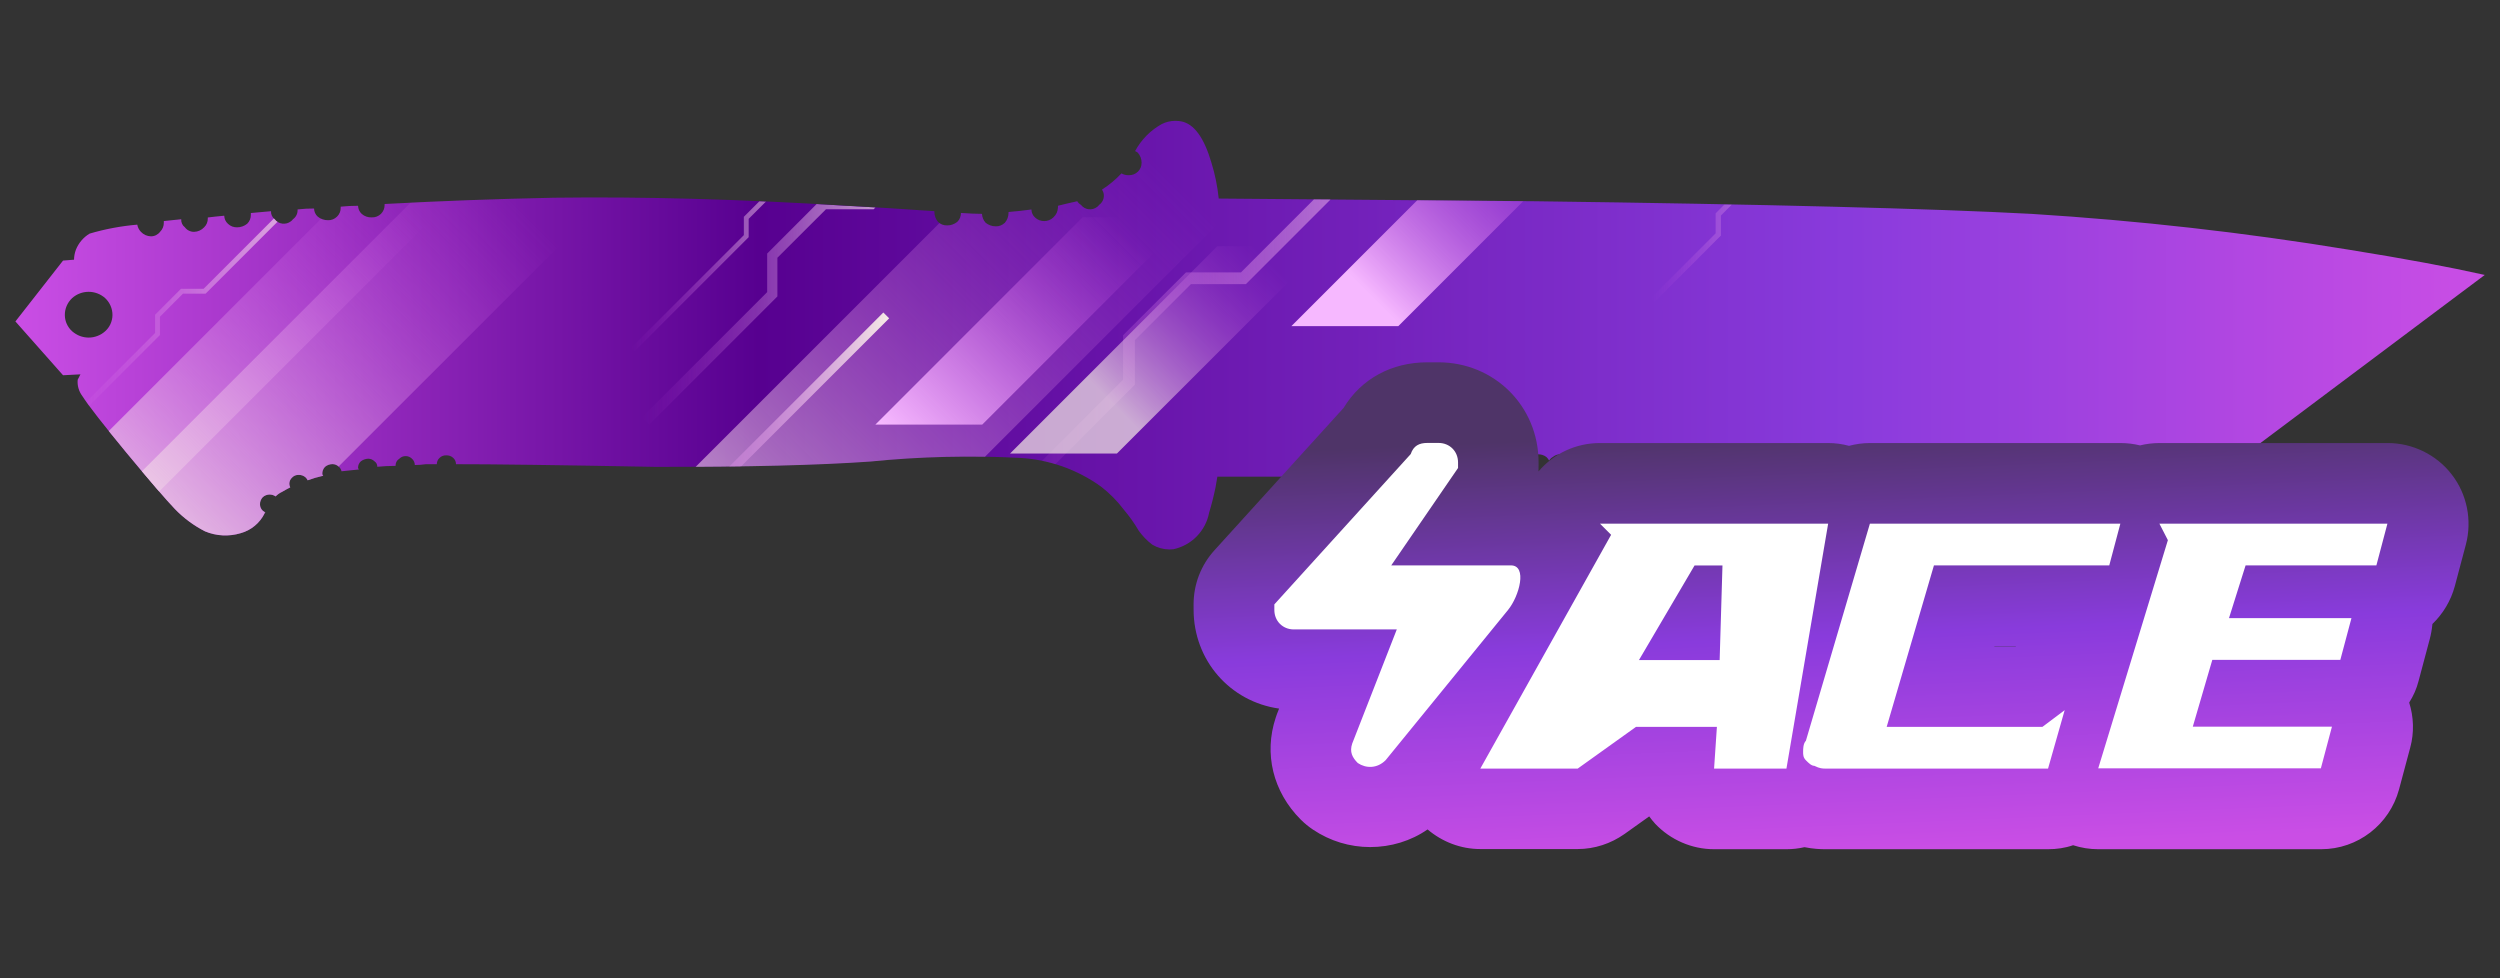 <?xml version="1.0" encoding="utf-8"?>
<!-- Generator: Adobe Illustrator 16.0.0, SVG Export Plug-In . SVG Version: 6.00 Build 0)  -->
<!DOCTYPE svg PUBLIC "-//W3C//DTD SVG 1.1//EN" "http://www.w3.org/Graphics/SVG/1.1/DTD/svg11.dtd">
<svg version="1.1" id="case1" xmlns="http://www.w3.org/2000/svg" xmlns:xlink="http://www.w3.org/1999/xlink" x="0px" y="0px"
	 width="92px" height="36px" viewBox="0 0 92 36" enable-background="new 0 0 92 36" xml:space="preserve">
<rect x="0" y="0" width="92" height="36" fill="#333333" stroke="none"/>
<path fill="none" d="M2.655,12.191c-0.169-0.152-0.267-0.367-0.269-0.594c-0.003-0.237,0.095-0.464,0.269-0.627
	c0.345-0.308,0.869-0.308,1.214,0c0.174,0.163,0.272,0.39,0.27,0.627c-0.003,0.227-0.1,0.442-0.27,0.594
	c-0.173,0.154-0.39,0.232-0.607,0.232C3.045,12.423,2.828,12.344,2.655,12.191 M43.235,4.447c-0.166,0.002-0.331,0.043-0.482,0.118
	c-0.416,0.231-0.756,0.576-0.981,0.994c0.037,0.016,0.072,0.038,0.104,0.063c0.086,0.102,0.134,0.229,0.135,0.362
	c0.003,0.125-0.046,0.245-0.135,0.332c-0.09,0.087-0.211,0.136-0.338,0.132c-0.095,0.003-0.187-0.021-0.269-0.067
	c-0.212,0.228-0.453,0.428-0.716,0.596c0.046,0.068,0.071,0.147,0.069,0.229c0,0.131-0.064,0.255-0.171,0.331
	c-0.022,0.031-0.049,0.057-0.079,0.079c-0.187,0.144-0.453,0.107-0.595-0.079c-0.056-0.032-0.101-0.076-0.134-0.131
	c-0.202,0.044-0.44,0.098-0.71,0.166v0.063C38.93,7.775,38.869,7.907,38.765,8c-0.089,0.089-0.212,0.138-0.339,0.136
	c-0.126,0.002-0.248-0.045-0.337-0.132c-0.085-0.075-0.133-0.183-0.133-0.295c-0.271,0.037-0.551,0.071-0.842,0.093v0.033
	c0,0.134-0.048,0.262-0.135,0.363c-0.09,0.087-0.21,0.135-0.336,0.132c-0.135,0-0.266-0.046-0.372-0.132
	c-0.083-0.09-0.129-0.206-0.135-0.328c-0.224,0-0.481-0.011-0.774-0.033c0.003,0.124-0.045,0.244-0.135,0.329
	c-0.105,0.085-0.236,0.13-0.371,0.13c-0.125,0.005-0.248-0.042-0.336-0.13c-0.087-0.102-0.136-0.23-0.135-0.364V7.771
	c-1.281-0.089-2.36-0.156-3.237-0.199c-3.909-0.243-7.495-0.34-10.755-0.296c-2.092,0.042-4.171,0.12-6.239,0.231V7.54
	c0.003,0.125-0.047,0.244-0.136,0.332C13.928,7.958,13.807,8.005,13.682,8c-0.136,0.007-0.27-0.039-0.371-0.129
	c-0.084-0.076-0.133-0.185-0.135-0.298c-0.213,0-0.425,0.01-0.638,0.033v0.036c0.004,0.124-0.045,0.244-0.135,0.33
	c-0.089,0.09-0.212,0.139-0.34,0.132c-0.135,0-0.267-0.046-0.37-0.132c-0.085-0.076-0.134-0.185-0.136-0.299
	c-0.203,0-0.405,0.009-0.606,0.034v0.032c0.001,0.13-0.063,0.252-0.17,0.329c-0.021,0.028-0.047,0.054-0.075,0.075
	c-0.187,0.145-0.455,0.111-0.598-0.075c-0.091-0.07-0.141-0.182-0.135-0.296L9.231,7.839v0.066c0.003,0.124-0.046,0.244-0.135,0.329
	C8.99,8.32,8.86,8.366,8.724,8.366C8.599,8.369,8.477,8.323,8.387,8.234C8.303,8.159,8.254,8.051,8.252,7.938
	C8.028,7.96,7.826,7.98,7.647,8.003v0.034C7.65,8.16,7.601,8.28,7.512,8.365C7.415,8.469,7.282,8.529,7.14,8.532
	C7.008,8.533,6.883,8.471,6.804,8.365C6.712,8.294,6.661,8.184,6.669,8.068C6.444,8.09,6.23,8.112,6.028,8.135v0.063
	C6.03,8.322,5.981,8.442,5.892,8.529C5.813,8.634,5.688,8.698,5.556,8.697C5.415,8.695,5.282,8.634,5.185,8.531
	C5.116,8.459,5.068,8.365,5.052,8.267c-0.595,0.051-1.184,0.161-1.755,0.33C3.068,8.734,2.891,8.943,2.792,9.192
	C2.749,9.31,2.726,9.433,2.724,9.557L2.32,9.589l-1.753,2.24l1.753,1.979l0.64-0.033l-0.101,0.199
	C2.839,14.188,2.9,14.4,3.027,14.57c0.225,0.353,0.765,1.045,1.618,2.08c0.877,1.057,1.473,1.75,1.787,2.077
	c0.322,0.336,0.698,0.614,1.112,0.826c0.418,0.176,0.882,0.198,1.315,0.067c0.382-0.106,0.702-0.371,0.878-0.728
	c0-0.004,0-0.009,0-0.012c0.002-0.02,0.018-0.023,0.033-0.021c-0.037-0.021-0.071-0.041-0.101-0.065
	c-0.065-0.062-0.102-0.146-0.101-0.231C9.564,18.465,9.6,18.37,9.669,18.297c0.131-0.119,0.328-0.131,0.474-0.029
	c0.068-0.07,0.147-0.125,0.235-0.166c0.118-0.065,0.21-0.123,0.303-0.166c-0.021-0.041-0.032-0.084-0.034-0.131
	c0-0.088,0.038-0.174,0.101-0.229c0.061-0.066,0.147-0.101,0.235-0.099c0.101-0.006,0.197,0.03,0.271,0.099
	c0.027,0.028,0.049,0.062,0.067,0.1c0.187-0.067,0.379-0.125,0.574-0.168c-0.021-0.016-0.033-0.039-0.034-0.065
	c-0.005-0.099,0.032-0.194,0.101-0.264c0.077-0.064,0.171-0.097,0.27-0.099c0.087,0,0.173,0.032,0.236,0.099
	c0.053,0.04,0.087,0.1,0.1,0.165l0.642-0.067c-0.02-0.019-0.032-0.041-0.034-0.065c0-0.088,0.037-0.17,0.101-0.231
	c0.077-0.058,0.171-0.095,0.27-0.099c0.089,0,0.174,0.035,0.236,0.099c0.067,0.045,0.105,0.119,0.101,0.199
	c0.224-0.021,0.45-0.033,0.674-0.033v-0.031c0.003-0.094,0.054-0.182,0.134-0.229c0.001-0.002,0.003-0.002,0.004-0.004
	c0.13-0.129,0.34-0.127,0.468,0.004c0.065,0.06,0.101,0.144,0.101,0.229c0.136,0,0.271-0.012,0.405-0.03h0.405
	c0-0.091,0.036-0.175,0.1-0.231c0.063-0.063,0.148-0.097,0.236-0.095c0.098-0.006,0.197,0.026,0.27,0.095
	c0.064,0.06,0.1,0.144,0.1,0.231c1.282-0.002,3.732,0.03,7.352,0.099c3.371,0,6.001-0.065,7.89-0.199
	c1.837-0.185,3.686-0.229,5.529-0.131c1.069,0.063,2.097,0.43,2.966,1.055c0.32,0.248,0.603,0.535,0.844,0.857
	c0.2,0.234,0.381,0.488,0.538,0.76c0.14,0.197,0.31,0.377,0.505,0.521c0.189,0.113,0.405,0.175,0.624,0.177h0.017
	c0.046,0,0.09-0.002,0.135-0.009c0.669-0.144,1.188-0.674,1.315-1.348c0.088-0.289,0.167-0.598,0.235-0.928l0.068-0.396h3.878
	c0.294-0.663,0.666-0.86,1.113-0.595c0.01-0.059,0.047-0.108,0.103-0.133c0.086-0.071,0.192-0.104,0.303-0.101
	c0.102-0.004,0.197,0.03,0.271,0.101c0.057,0.031,0.104,0.078,0.137,0.133c0.068-0.061,0.146-0.104,0.234-0.133
	c0.24-0.067,0.49-0.101,0.74-0.101c0.252-0.006,0.5,0.026,0.74,0.101c0.1,0.022,0.19,0.069,0.271,0.133
	c0.019-0.038,0.043-0.073,0.07-0.104c0.168-0.182,0.452-0.194,0.637-0.026c0.039,0.037,0.072,0.082,0.103,0.133
	c0.02-0.039,0.043-0.073,0.067-0.104c0.168-0.185,0.455-0.197,0.64-0.029c0.039,0.037,0.074,0.082,0.104,0.133
	c0.08-0.063,0.172-0.108,0.271-0.133c0.24-0.072,0.486-0.104,0.74-0.101c0.236-0.004,0.479,0.029,0.709,0.101
	c0.098,0.022,0.188,0.07,0.271,0.133c0.024-0.051,0.059-0.096,0.1-0.133c0.183-0.131,0.427-0.131,0.604,0
	c0.039,0.037,0.074,0.082,0.104,0.133c0.031-0.055,0.08-0.102,0.137-0.133c0.086-0.072,0.191-0.104,0.303-0.101
	c0.103-0.004,0.195,0.031,0.271,0.101c0.058,0.031,0.104,0.078,0.136,0.133c0.069-0.061,0.147-0.104,0.237-0.133
	c0.484-0.131,0.996-0.131,1.479,0c0.097,0.033,0.187,0.078,0.271,0.133c0.011-0.059,0.05-0.108,0.103-0.133
	c0.014-0.01,0.024-0.019,0.035-0.024c0.229-0.144,0.53-0.071,0.672,0.157c0.024-0.051,0.063-0.096,0.104-0.133
	c0.184-0.131,0.428-0.131,0.605,0c0.041,0.037,0.074,0.082,0.102,0.133c0.08-0.063,0.174-0.108,0.271-0.133
	c0.229-0.07,0.471-0.104,0.707-0.101c0.252-0.004,0.502,0.027,0.742,0.101c0.1,0.022,0.188,0.07,0.271,0.133
	c0.022-0.051,0.062-0.096,0.103-0.133c0.184-0.131,0.428-0.131,0.604,0c0.085,0.072,0.175,0.14,0.271,0.197
	c0.063-0.041,0.129-0.07,0.196-0.091c0.369-0.101,0.746,0.119,0.849,0.486l16.047,0.137l9.914-7.428
	c-1.281-0.288-2.941-0.598-4.99-0.927c-3.87-0.637-7.771-1.076-11.689-1.32c-3.707-0.198-9.799-0.354-18.271-0.465l-11.64-0.101
	c-0.046-0.449-0.136-0.891-0.269-1.321c-0.271-0.924-0.641-1.431-1.113-1.519c-0.06-0.011-0.121-0.018-0.181-0.018L43.235,4.447
	L43.235,4.447z"/>
<linearGradient id="shape1_1_" gradientUnits="userSpaceOnUse" x1="316.486" y1="832.594" x2="407.356" y2="832.594" gradientTransform="matrix(1 0 0 1 -315.92 -820.26)">
	<stop  offset="0" style="stop-color:#CA4EE5"/>
	<stop  offset="0.301" style="stop-color:#570090"/>
	<stop  offset="0.742" style="stop-color:#893BDC"/>
	<stop  offset="1" style="stop-color:#CA4EE5"/>
</linearGradient>
<path id="shape1" fill="url(#shape1_1_)" d="M2.655,12.191c-0.169-0.152-0.267-0.367-0.269-0.594
	c-0.003-0.237,0.095-0.464,0.269-0.627c0.345-0.308,0.869-0.308,1.214,0c0.174,0.163,0.272,0.39,0.27,0.627
	c-0.003,0.227-0.1,0.442-0.27,0.594c-0.173,0.154-0.39,0.232-0.607,0.232C3.045,12.423,2.828,12.344,2.655,12.191 M43.235,4.447
	c-0.166,0.002-0.331,0.043-0.482,0.118c-0.416,0.231-0.756,0.576-0.981,0.994c0.037,0.016,0.072,0.038,0.104,0.063
	c0.086,0.102,0.134,0.229,0.135,0.362c0.003,0.125-0.046,0.245-0.135,0.332c-0.09,0.087-0.211,0.136-0.338,0.132
	c-0.095,0.003-0.187-0.021-0.269-0.067c-0.212,0.228-0.453,0.428-0.716,0.596c0.046,0.068,0.071,0.147,0.069,0.229
	c0,0.131-0.064,0.255-0.171,0.331c-0.022,0.031-0.049,0.057-0.079,0.079c-0.187,0.144-0.453,0.107-0.595-0.079
	c-0.056-0.032-0.101-0.076-0.134-0.131c-0.202,0.044-0.44,0.098-0.71,0.166v0.063C38.93,7.775,38.869,7.907,38.765,8
	c-0.089,0.089-0.212,0.138-0.339,0.136c-0.126,0.002-0.248-0.045-0.337-0.132c-0.085-0.075-0.133-0.183-0.133-0.295
	c-0.271,0.037-0.551,0.071-0.842,0.093v0.033c0,0.134-0.048,0.262-0.135,0.363c-0.09,0.087-0.21,0.135-0.336,0.132
	c-0.135,0-0.266-0.046-0.372-0.132c-0.083-0.09-0.129-0.206-0.135-0.328c-0.224,0-0.481-0.011-0.774-0.033
	c0.003,0.124-0.045,0.244-0.135,0.329c-0.105,0.085-0.236,0.13-0.371,0.13c-0.125,0.005-0.248-0.042-0.336-0.13
	c-0.087-0.102-0.136-0.23-0.135-0.364V7.771c-1.281-0.089-2.36-0.156-3.237-0.199c-3.909-0.243-7.495-0.34-10.755-0.296
	c-2.092,0.042-4.171,0.12-6.239,0.231V7.54c0.003,0.125-0.047,0.244-0.136,0.332C13.928,7.958,13.807,8.005,13.682,8
	c-0.136,0.007-0.27-0.039-0.371-0.129c-0.084-0.076-0.133-0.185-0.135-0.298c-0.213,0-0.425,0.01-0.638,0.033v0.036
	c0.004,0.124-0.045,0.244-0.135,0.33c-0.089,0.09-0.212,0.139-0.34,0.132c-0.135,0-0.267-0.046-0.37-0.132
	c-0.085-0.076-0.134-0.185-0.136-0.299c-0.203,0-0.405,0.009-0.606,0.034v0.032c0.001,0.13-0.063,0.252-0.17,0.329
	c-0.021,0.028-0.047,0.054-0.075,0.075c-0.187,0.145-0.455,0.111-0.598-0.075c-0.091-0.07-0.141-0.182-0.135-0.296L9.231,7.839
	v0.066c0.003,0.124-0.046,0.244-0.135,0.329C8.99,8.32,8.86,8.366,8.724,8.366C8.599,8.369,8.477,8.323,8.387,8.234
	C8.303,8.159,8.254,8.051,8.252,7.938C8.028,7.96,7.826,7.98,7.647,8.003v0.034C7.65,8.16,7.601,8.28,7.512,8.365
	C7.415,8.469,7.282,8.529,7.14,8.532C7.008,8.533,6.883,8.471,6.804,8.365C6.712,8.294,6.661,8.184,6.669,8.068
	C6.444,8.09,6.23,8.112,6.028,8.135v0.063C6.03,8.322,5.981,8.442,5.892,8.529C5.813,8.634,5.688,8.698,5.556,8.697
	C5.415,8.695,5.282,8.634,5.185,8.531C5.116,8.459,5.068,8.365,5.052,8.267c-0.595,0.051-1.184,0.161-1.755,0.33
	C3.068,8.734,2.891,8.943,2.792,9.192C2.749,9.31,2.726,9.433,2.724,9.557L2.32,9.589l-1.753,2.24l1.753,1.98l0.64-0.033
	l-0.101,0.199C2.839,14.187,2.9,14.4,3.027,14.57c0.225,0.353,0.765,1.045,1.618,2.08c0.877,1.057,1.473,1.75,1.787,2.077
	c0.322,0.336,0.698,0.615,1.112,0.826c0.418,0.176,0.882,0.199,1.315,0.068c0.382-0.107,0.702-0.371,0.878-0.727
	c0-0.004,0-0.009,0-0.013c0.002-0.018,0.018-0.022,0.033-0.021c-0.037-0.021-0.071-0.041-0.101-0.066
	c-0.065-0.061-0.102-0.145-0.101-0.232C9.564,18.465,9.6,18.37,9.669,18.297c0.131-0.119,0.328-0.131,0.474-0.029
	c0.068-0.07,0.147-0.125,0.235-0.166c0.118-0.066,0.21-0.123,0.303-0.166c-0.021-0.041-0.032-0.084-0.034-0.131
	c0-0.088,0.038-0.174,0.101-0.23c0.061-0.066,0.147-0.1,0.235-0.098c0.101-0.006,0.197,0.03,0.271,0.098
	c0.027,0.029,0.049,0.061,0.067,0.1c0.187-0.068,0.379-0.125,0.574-0.168c-0.021-0.016-0.033-0.039-0.034-0.065
	c-0.005-0.099,0.032-0.195,0.101-0.265c0.077-0.063,0.171-0.096,0.27-0.098c0.087,0,0.173,0.032,0.236,0.098
	c0.053,0.041,0.087,0.101,0.1,0.166l0.642-0.067c-0.02-0.019-0.032-0.041-0.034-0.066c0-0.088,0.037-0.17,0.101-0.232
	c0.077-0.057,0.171-0.094,0.27-0.098c0.089,0,0.174,0.035,0.236,0.098c0.067,0.045,0.105,0.119,0.101,0.199
	c0.224-0.021,0.45-0.033,0.674-0.033v-0.031c0.003-0.094,0.054-0.182,0.134-0.229c0.001-0.002,0.003-0.002,0.004-0.004
	c0.13-0.129,0.34-0.127,0.468,0.004c0.065,0.06,0.101,0.144,0.101,0.229c0.136,0,0.271-0.012,0.405-0.03h0.405
	c0-0.091,0.036-0.175,0.1-0.231c0.063-0.064,0.148-0.097,0.236-0.095c0.098-0.006,0.197,0.026,0.27,0.095
	c0.064,0.059,0.1,0.143,0.1,0.231c1.282-0.002,3.732,0.03,7.352,0.098c3.371,0,6.001-0.065,7.89-0.198
	c1.837-0.185,3.686-0.229,5.529-0.131c1.069,0.063,2.097,0.43,2.966,1.055c0.32,0.248,0.603,0.535,0.844,0.856
	c0.2,0.235,0.381,0.489,0.538,0.76c0.14,0.196,0.31,0.377,0.505,0.521c0.189,0.113,0.405,0.174,0.624,0.176h0.017
	c0.046,0,0.09-0.002,0.135-0.008c0.669-0.144,1.188-0.674,1.315-1.348c0.088-0.289,0.167-0.598,0.235-0.928l0.068-0.395h3.878
	c0.294-0.663,0.666-0.86,1.113-0.594c0.01-0.06,0.047-0.109,0.103-0.133c0.086-0.072,0.192-0.105,0.303-0.101
	c0.102-0.004,0.197,0.03,0.271,0.101c0.057,0.03,0.104,0.078,0.137,0.133c0.068-0.063,0.146-0.104,0.234-0.133
	c0.24-0.068,0.49-0.101,0.74-0.101c0.252-0.006,0.5,0.026,0.74,0.101c0.1,0.022,0.19,0.069,0.271,0.133
	c0.019-0.039,0.043-0.074,0.07-0.104c0.168-0.182,0.452-0.195,0.637-0.027c0.039,0.037,0.072,0.082,0.103,0.133
	c0.02-0.039,0.043-0.073,0.067-0.104c0.168-0.184,0.455-0.197,0.64-0.029c0.039,0.037,0.074,0.082,0.104,0.133
	c0.08-0.063,0.172-0.108,0.271-0.133c0.24-0.072,0.486-0.104,0.74-0.1c0.236-0.004,0.479,0.029,0.709,0.1
	c0.098,0.023,0.188,0.07,0.271,0.133c0.024-0.051,0.059-0.096,0.1-0.133c0.183-0.131,0.427-0.131,0.604,0
	c0.039,0.037,0.074,0.082,0.104,0.133c0.031-0.055,0.08-0.102,0.137-0.133c0.086-0.072,0.191-0.104,0.303-0.1
	c0.103-0.004,0.195,0.031,0.271,0.1c0.058,0.031,0.104,0.078,0.136,0.133c0.069-0.061,0.147-0.104,0.237-0.133
	c0.484-0.131,0.996-0.131,1.479,0c0.097,0.033,0.187,0.078,0.271,0.133c0.011-0.059,0.05-0.108,0.103-0.133
	c0.014-0.01,0.024-0.018,0.035-0.024c0.229-0.144,0.53-0.072,0.672,0.157c0.024-0.051,0.063-0.096,0.104-0.133
	c0.184-0.131,0.428-0.131,0.605,0c0.041,0.037,0.074,0.082,0.102,0.133c0.08-0.063,0.174-0.108,0.271-0.133
	c0.229-0.07,0.471-0.104,0.707-0.1c0.252-0.004,0.502,0.027,0.742,0.1c0.1,0.023,0.188,0.07,0.271,0.133
	c0.022-0.051,0.062-0.096,0.103-0.133c0.184-0.131,0.428-0.131,0.604,0c0.085,0.072,0.175,0.14,0.271,0.197
	c0.063-0.041,0.129-0.07,0.196-0.09c0.369-0.1,0.746,0.119,0.849,0.486l16.047,0.137l9.914-7.428
	c-1.281-0.288-2.941-0.598-4.99-0.927c-3.87-0.637-7.771-1.076-11.689-1.32c-3.707-0.198-9.799-0.354-18.271-0.465l-11.64-0.099
	c-0.046-0.449-0.136-0.891-0.269-1.321c-0.271-0.924-0.641-1.431-1.113-1.519c-0.06-0.011-0.121-0.018-0.181-0.018L43.235,4.447
	L43.235,4.447z"/>
<g>
	<defs>
		<path id="SVGID_1_" d="M2.655,12.191c-0.169-0.152-0.267-0.367-0.269-0.594c-0.003-0.237,0.095-0.464,0.269-0.627
			c0.345-0.308,0.869-0.308,1.214,0c0.174,0.163,0.272,0.39,0.27,0.627c-0.003,0.227-0.1,0.442-0.27,0.594
			c-0.173,0.154-0.39,0.232-0.607,0.232C3.045,12.423,2.828,12.344,2.655,12.191 M43.235,4.447
			c-0.166,0.002-0.331,0.043-0.482,0.118c-0.416,0.231-0.756,0.576-0.981,0.994c0.037,0.016,0.072,0.038,0.104,0.063
			c0.086,0.102,0.134,0.229,0.135,0.362c0.003,0.125-0.046,0.245-0.135,0.332c-0.09,0.087-0.211,0.136-0.338,0.132
			c-0.095,0.003-0.187-0.021-0.269-0.067c-0.212,0.228-0.453,0.428-0.716,0.596c0.046,0.068,0.071,0.147,0.069,0.229
			c0,0.131-0.064,0.255-0.171,0.331c-0.022,0.031-0.049,0.057-0.079,0.079c-0.187,0.144-0.453,0.107-0.595-0.079
			c-0.056-0.032-0.101-0.076-0.134-0.131c-0.202,0.044-0.44,0.098-0.71,0.166v0.063C38.93,7.775,38.869,7.907,38.765,8
			c-0.089,0.089-0.212,0.138-0.339,0.136c-0.126,0.002-0.248-0.045-0.337-0.132c-0.085-0.075-0.133-0.183-0.133-0.295
			c-0.271,0.037-0.551,0.071-0.842,0.093v0.033c0,0.134-0.048,0.262-0.135,0.363c-0.09,0.087-0.21,0.135-0.336,0.132
			c-0.135,0-0.266-0.046-0.372-0.132c-0.083-0.09-0.129-0.206-0.135-0.328c-0.224,0-0.481-0.011-0.774-0.033
			c0.003,0.124-0.045,0.244-0.135,0.329c-0.105,0.085-0.236,0.13-0.371,0.13c-0.125,0.005-0.248-0.042-0.336-0.13
			c-0.087-0.102-0.136-0.23-0.135-0.364V7.771c-1.281-0.089-2.36-0.156-3.237-0.199c-3.909-0.243-7.495-0.34-10.755-0.296
			c-2.092,0.042-4.171,0.12-6.239,0.231V7.54c0.003,0.125-0.047,0.244-0.136,0.332C13.928,7.958,13.807,8.005,13.682,8
			c-0.136,0.007-0.27-0.039-0.371-0.129c-0.084-0.076-0.133-0.185-0.135-0.298c-0.213,0-0.425,0.01-0.638,0.033v0.036
			c0.004,0.124-0.045,0.244-0.135,0.33c-0.089,0.09-0.212,0.139-0.34,0.132c-0.135,0-0.267-0.046-0.37-0.132
			c-0.085-0.076-0.134-0.185-0.136-0.299c-0.203,0-0.405,0.009-0.606,0.034v0.032c0.001,0.13-0.063,0.252-0.17,0.329
			c-0.021,0.028-0.047,0.054-0.075,0.075c-0.187,0.145-0.455,0.111-0.598-0.075c-0.091-0.07-0.141-0.182-0.135-0.296L9.231,7.839
			v0.066c0.003,0.124-0.046,0.244-0.135,0.329C8.99,8.32,8.86,8.366,8.724,8.366C8.599,8.369,8.477,8.323,8.387,8.234
			C8.303,8.159,8.254,8.051,8.252,7.938C8.028,7.96,7.826,7.98,7.647,8.003v0.034C7.65,8.16,7.601,8.28,7.512,8.365
			C7.415,8.469,7.282,8.529,7.14,8.532C7.008,8.533,6.883,8.471,6.804,8.365C6.712,8.294,6.661,8.184,6.669,8.068
			C6.444,8.09,6.23,8.112,6.028,8.135v0.063C6.03,8.322,5.981,8.442,5.892,8.529C5.813,8.634,5.688,8.698,5.556,8.697
			C5.415,8.695,5.282,8.634,5.185,8.531C5.116,8.459,5.068,8.365,5.052,8.267c-0.595,0.051-1.184,0.161-1.755,0.33
			C3.068,8.734,2.891,8.943,2.792,9.192C2.749,9.31,2.726,9.433,2.724,9.557L2.32,9.589l-1.753,2.24l1.753,1.979l0.64-0.033
			l-0.101,0.199C2.839,14.188,2.9,14.4,3.027,14.57c0.225,0.353,0.765,1.045,1.618,2.08c0.877,1.057,1.473,1.75,1.787,2.077
			c0.322,0.336,0.698,0.614,1.112,0.826c0.418,0.176,0.882,0.198,1.315,0.067c0.382-0.106,0.702-0.371,0.878-0.728
			c0-0.004,0-0.009,0-0.012c0.002-0.02,0.018-0.023,0.033-0.021c-0.037-0.021-0.071-0.041-0.101-0.065
			c-0.065-0.062-0.102-0.146-0.101-0.231C9.564,18.465,9.6,18.37,9.669,18.297c0.131-0.119,0.328-0.131,0.474-0.029
			c0.068-0.07,0.147-0.125,0.235-0.166c0.118-0.065,0.21-0.123,0.303-0.166c-0.021-0.041-0.032-0.084-0.034-0.131
			c0-0.088,0.038-0.174,0.101-0.229c0.061-0.066,0.147-0.101,0.235-0.099c0.101-0.006,0.197,0.03,0.271,0.099
			c0.027,0.028,0.049,0.062,0.067,0.1c0.187-0.067,0.379-0.125,0.574-0.168c-0.021-0.016-0.033-0.039-0.034-0.065
			c-0.005-0.099,0.032-0.194,0.101-0.264c0.077-0.064,0.171-0.097,0.27-0.099c0.087,0,0.173,0.032,0.236,0.099
			c0.053,0.04,0.087,0.1,0.1,0.165l0.642-0.067c-0.02-0.019-0.032-0.041-0.034-0.065c0-0.088,0.037-0.17,0.101-0.231
			c0.077-0.058,0.171-0.095,0.27-0.099c0.089,0,0.174,0.035,0.236,0.099c0.067,0.045,0.105,0.119,0.101,0.199
			c0.224-0.021,0.45-0.033,0.674-0.033v-0.031c0.003-0.094,0.054-0.182,0.134-0.229c0.001-0.002,0.003-0.002,0.004-0.004
			c0.13-0.129,0.34-0.127,0.468,0.004c0.065,0.06,0.101,0.144,0.101,0.229c0.136,0,0.271-0.012,0.405-0.03h0.405
			c0-0.091,0.036-0.175,0.1-0.231c0.063-0.063,0.148-0.097,0.236-0.095c0.098-0.006,0.197,0.026,0.27,0.095
			c0.064,0.06,0.1,0.144,0.1,0.231c1.282-0.002,3.732,0.03,7.352,0.099c3.371,0,6.001-0.065,7.89-0.199
			c1.837-0.185,3.686-0.229,5.529-0.131c1.069,0.063,2.097,0.43,2.966,1.055c0.32,0.248,0.603,0.535,0.844,0.857
			c0.2,0.234,0.381,0.488,0.538,0.76c0.14,0.197,0.31,0.377,0.505,0.521c0.189,0.113,0.405,0.175,0.624,0.177h0.017
			c0.046,0,0.09-0.002,0.135-0.009c0.669-0.144,1.188-0.674,1.315-1.348c0.088-0.289,0.167-0.598,0.235-0.928l0.068-0.396h3.878
			c0.294-0.663,0.666-0.86,1.113-0.595c0.01-0.059,0.047-0.108,0.103-0.133c0.086-0.071,0.192-0.104,0.303-0.101
			c0.102-0.004,0.197,0.03,0.271,0.101c0.057,0.031,0.104,0.078,0.137,0.133c0.068-0.061,0.146-0.104,0.234-0.133
			c0.24-0.067,0.49-0.101,0.74-0.101c0.252-0.006,0.5,0.026,0.74,0.101c0.1,0.022,0.19,0.069,0.271,0.133
			c0.019-0.038,0.043-0.073,0.07-0.104c0.168-0.182,0.452-0.194,0.637-0.026c0.039,0.037,0.072,0.082,0.103,0.133
			c0.02-0.039,0.043-0.073,0.067-0.104c0.168-0.185,0.455-0.197,0.64-0.029c0.039,0.037,0.074,0.082,0.104,0.133
			c0.08-0.063,0.172-0.108,0.271-0.133c0.24-0.072,0.486-0.104,0.74-0.101c0.236-0.004,0.479,0.029,0.709,0.101
			c0.098,0.022,0.188,0.07,0.271,0.133c0.024-0.051,0.059-0.096,0.1-0.133c0.183-0.131,0.427-0.131,0.604,0
			c0.039,0.037,0.074,0.082,0.104,0.133c0.031-0.055,0.08-0.102,0.137-0.133c0.086-0.072,0.191-0.104,0.303-0.101
			c0.103-0.004,0.195,0.031,0.271,0.101c0.058,0.031,0.104,0.078,0.136,0.133c0.069-0.061,0.147-0.104,0.237-0.133
			c0.484-0.131,0.996-0.131,1.479,0c0.097,0.033,0.187,0.078,0.271,0.133c0.011-0.059,0.05-0.108,0.103-0.133
			c0.014-0.01,0.024-0.019,0.035-0.024c0.229-0.144,0.53-0.071,0.672,0.157c0.024-0.051,0.063-0.096,0.104-0.133
			c0.184-0.131,0.428-0.131,0.605,0c0.041,0.037,0.074,0.082,0.102,0.133c0.08-0.063,0.174-0.108,0.271-0.133
			c0.229-0.07,0.471-0.104,0.707-0.101c0.252-0.004,0.502,0.027,0.742,0.101c0.1,0.022,0.188,0.07,0.271,0.133
			c0.022-0.051,0.062-0.096,0.103-0.133c0.184-0.131,0.428-0.131,0.604,0c0.085,0.072,0.175,0.14,0.271,0.197
			c0.063-0.041,0.129-0.07,0.196-0.091c0.369-0.101,0.746,0.119,0.849,0.486l16.047,0.137l9.914-7.428
			c-1.281-0.288-2.941-0.598-4.99-0.927c-3.87-0.637-7.771-1.076-11.689-1.32c-3.707-0.198-9.799-0.354-18.271-0.465l-11.64-0.101
			c-0.046-0.449-0.136-0.891-0.269-1.321c-0.271-0.924-0.641-1.431-1.113-1.519c-0.06-0.011-0.121-0.018-0.181-0.018L43.235,4.447
			L43.235,4.447z"/>
	</defs>
	<clipPath id="SVGID_2_">
		<use xlink:href="#SVGID_1_"  overflow="visible"/>
	</clipPath>
	<g clip-path="url(#SVGID_2_)">
		<g opacity="0.7">
			
				<linearGradient id="SVGID_3_" gradientUnits="userSpaceOnUse" x1="-537.755" y1="171.61" x2="-518.152" y2="171.61" gradientTransform="matrix(1 0 0 1 561.38 -165.621)">
				<stop  offset="0" style="stop-color:#CA4EE5;stop-opacity:0"/>
				<stop  offset="0.462" style="stop-color:#F6EBE6"/>
			</linearGradient>
			<polygon fill="url(#SVGID_3_)" points="23.891,15.625 23.625,15.358 28.231,10.75 28.231,9.332 30.237,7.323 31.994,7.323 
				42.962,-3.646 43.228,-3.379 32.149,7.701 30.395,7.701 28.608,9.485 28.608,10.908 			"/>
		</g>
		<g opacity="0.7">
			
				<linearGradient id="SVGID_4_" gradientUnits="userSpaceOnUse" x1="-500.64" y1="171.734" x2="-490.448" y2="171.734" gradientTransform="matrix(1 0 0 1 561.38 -165.621)">
				<stop  offset="0" style="stop-color:#CA4EE5;stop-opacity:0"/>
				<stop  offset="0.575" style="stop-color:#F6EBE6"/>
			</linearGradient>
			<polygon fill="url(#SVGID_4_)" points="60.877,11.123 60.74,10.982 63.135,8.587 63.135,7.85 64.178,6.805 65.09,6.805 
				70.793,1.103 70.932,1.241 65.172,7.001 64.258,7.001 63.33,7.929 63.33,8.667 			"/>
		</g>
		<g>
			
				<linearGradient id="SVGID_5_" gradientUnits="userSpaceOnUse" x1="-525.364" y1="174.103" x2="-502.757" y2="174.103" gradientTransform="matrix(1 0 0 1 561.38 -165.621)">
				<stop  offset="0" style="stop-color:#CA4EE5;stop-opacity:0"/>
				<stop  offset="1" style="stop-color:#F6EBE6"/>
			</linearGradient>
			<polygon fill="url(#SVGID_5_)" points="36.321,19.595 36.016,19.288 41.329,13.974 41.329,12.337 43.643,10.024 45.667,10.024 
				58.314,-2.629 58.623,-2.32 45.848,10.457 43.825,10.457 41.763,12.517 41.763,14.156 			"/>
		</g>
		<g opacity="0.7">
			
				<linearGradient id="SVGID_6_" gradientUnits="userSpaceOnUse" x1="-538.157" y1="172.997" x2="-526.892" y2="172.997" gradientTransform="matrix(1 0 0 1 561.38 -165.621)">
				<stop  offset="0" style="stop-color:#CA4EE5;stop-opacity:0"/>
				<stop  offset="0.559" style="stop-color:#F6EBE6"/>
			</linearGradient>
			<polygon fill="url(#SVGID_6_)" points="23.349,12.929 23.223,12.802 27.373,8.653 27.373,7.979 28.325,7.027 29.157,7.027 
				34.362,1.822 34.488,1.948 29.231,7.205 28.398,7.205 27.551,8.053 27.551,8.727 			"/>
		</g>
		<g>
			
				<linearGradient id="SVGID_7_" gradientUnits="userSpaceOnUse" x1="-559.822" y1="176.599" x2="-548.557" y2="176.599" gradientTransform="matrix(1 0 0 1 561.38 -165.621)">
				<stop  offset="0" style="stop-color:#CA4EE5;stop-opacity:0"/>
				<stop  offset="1" style="stop-color:#F6EBE6"/>
			</linearGradient>
			<polygon fill="url(#SVGID_7_)" points="1.684,16.531 1.558,16.404 5.707,12.253 5.707,11.582 6.66,10.628 7.492,10.628 
				12.697,5.423 12.823,5.548 7.566,10.807 6.733,10.807 5.886,11.655 5.886,12.33 			"/>
		</g>
		
			<linearGradient id="SVGID_8_" gradientUnits="userSpaceOnUse" x1="-546.746" y1="172.894" x2="-560.145" y2="186.292" gradientTransform="matrix(1 0 0 1 561.38 -165.621)">
			<stop  offset="0" style="stop-color:#CA4EE5;stop-opacity:0"/>
			<stop  offset="1" style="stop-color:#F6EBE6"/>
		</linearGradient>
		<polygon fill="url(#SVGID_8_)" points="13.698,6.166 0,19.864 4.08,19.864 17.764,6.181 		"/>
		
			<linearGradient id="SVGID_9_" gradientUnits="userSpaceOnUse" x1="-542.552" y1="172.893" x2="-557.221" y2="187.562" gradientTransform="matrix(1 0 0 1 561.38 -165.621)">
			<stop  offset="0" style="stop-color:#CA4EE5;stop-opacity:0"/>
			<stop  offset="1" style="stop-color:#F6EBE6"/>
		</linearGradient>
		<polygon fill="url(#SVGID_9_)" points="15.855,6.712 2.157,20.409 9.219,20.409 22.903,6.727 		"/>
		
			<linearGradient id="SVGID_10_" gradientUnits="userSpaceOnUse" x1="-519.115" y1="171.275" x2="-540.456" y2="192.617" gradientTransform="matrix(1 0 0 1 561.38 -165.621)">
			<stop  offset="0" style="stop-color:#CA4EE5;stop-opacity:0"/>
			<stop  offset="0.774" style="stop-color:#F6EBE6"/>
		</linearGradient>
		<polygon opacity="0.7" fill="url(#SVGID_10_)" enable-background="new    " points="37.941,4.839 18.013,24.767 28.288,24.767 
			48.195,4.861 		"/>
		
			<linearGradient id="SVGID_11_" gradientUnits="userSpaceOnUse" x1="-514.924" y1="174.993" x2="-523.094" y2="183.163" gradientTransform="matrix(1 0 0 1 561.38 -165.621)">
			<stop  offset="0" style="stop-color:#CA4EE5;stop-opacity:0"/>
			<stop  offset="0.672" style="stop-color:#F6EBE6"/>
		</linearGradient>
		<polygon opacity="0.7" fill="url(#SVGID_11_)" enable-background="new    " points="44.801,9.059 37.171,16.689 41.104,16.689 
			48.727,9.067 		"/>
		
			<linearGradient id="SVGID_12_" gradientUnits="userSpaceOnUse" x1="-504.568" y1="170.304" x2="-512.74" y2="178.476" gradientTransform="matrix(1 0 0 1 561.38 -165.621)">
			<stop  offset="0" style="stop-color:#CA4EE5;stop-opacity:0"/>
			<stop  offset="0.769" style="stop-color:#F6B8FF"/>
		</linearGradient>
		<polygon fill="url(#SVGID_12_)" points="55.154,4.371 47.523,12.001 51.459,12.001 59.08,4.378 		"/>
		
			<linearGradient id="SVGID_13_" gradientUnits="userSpaceOnUse" x1="-519.881" y1="173.927" x2="-528.052" y2="182.098" gradientTransform="matrix(1 0 0 1 561.38 -165.621)">
			<stop  offset="0" style="stop-color:#CA4EE5;stop-opacity:0"/>
			<stop  offset="1" style="stop-color:#F6B8FF"/>
		</linearGradient>
		<polygon fill="url(#SVGID_13_)" points="39.843,7.994 32.213,15.625 36.146,15.625 43.768,8.001 		"/>
		<g>
			
				<linearGradient id="SVGID_14_" gradientUnits="userSpaceOnUse" x1="-538.414" y1="181.998" x2="-528.659" y2="181.998" gradientTransform="matrix(1 0 0 1 561.38 -165.621)">
				<stop  offset="0" style="stop-color:#CA4EE5;stop-opacity:0"/>
				<stop  offset="1" style="stop-color:#F6EBE6"/>
			</linearGradient>
			<polygon fill="url(#SVGID_14_)" points="23.181,21.255 22.966,21.042 32.506,11.5 32.721,11.714 			"/>
		</g>
	</g>
</g>
<linearGradient id="shape5_1_" gradientUnits="userSpaceOnUse" x1="67.165" y1="15.756" x2="67.832" y2="31.423">
	<stop  offset="0" style="stop-color:#4F3468"/>
	<stop  offset="0.489" style="stop-color:#893BDC"/>
	<stop  offset="1" style="stop-color:#CA4EE5"/>
</linearGradient>
<path id="shape5" fill="url(#shape5_1_)" d="M77.212,31.251c-0.313,0-0.625-0.05-0.922-0.147c-0.298,0.104-0.608,0.147-0.922,0.147
	h-8.193c-0.185,0-0.442-0.009-0.771-0.075c-0.217,0.051-0.438,0.075-0.663,0.075h-2.664c-0.815,0-1.604-0.342-2.166-0.937
	c-0.078-0.086-0.149-0.174-0.22-0.271l-0.909,0.648c-0.503,0.354-1.101,0.554-1.726,0.554h-3.584c-0.72,0-1.402-0.269-1.938-0.722
	c-0.614,0.427-1.354,0.649-2.112,0.649c-0.75,0-1.479-0.222-2.104-0.642c-0.164-0.11-0.314-0.233-0.451-0.37
	c-1.021-1.021-1.363-2.425-0.92-3.753l0.044-0.128l0.079-0.203c-1.8-0.254-3.146-1.769-3.146-3.646V22.24
	c0-0.741,0.274-1.45,0.773-1.996l4.747-5.232c0.646-1.069,1.765-1.679,3.08-1.679h0.41c2.063,0,3.686,1.618,3.686,3.684
	c0,0-0.001,0.289-0.003,0.331c0.555-0.653,1.37-1.044,2.26-1.044h8.396c0.264,0,0.521,0.034,0.771,0.103
	c0.25-0.067,0.508-0.103,0.771-0.103h9.221c0.24,0,0.479,0.029,0.718,0.087c0.229-0.058,0.479-0.087,0.722-0.087h8.396
	c0.917,0,1.797,0.433,2.354,1.159c0.563,0.726,0.752,1.689,0.519,2.573l-0.407,1.532c-0.146,0.541-0.436,1.02-0.825,1.395
	c-0.018,0.188-0.049,0.372-0.098,0.555l-0.41,1.537c-0.071,0.282-0.188,0.551-0.347,0.799c0.168,0.533,0.188,1.109,0.039,1.656
	l-0.412,1.539c-0.35,1.297-1.521,2.202-2.865,2.202H77.212z M74.173,23.782l0.017-0.009h-0.795l-0.004,0.009H74.173z"/>
<path id="ACE" fill="#FFFFFF" d="M51.402,23.163h-3.789c-0.409,0-0.717-0.308-0.717-0.718c0-0.104,0-0.104,0-0.204l5.018-5.531
	c0.104-0.307,0.311-0.41,0.615-0.41h0.41c0.408,0,0.717,0.308,0.717,0.717c0,0.102,0,0.205,0,0.205l-2.458,3.584H55.6
	c0.615,0,0.313,1.127-0.103,1.639l-4.507,5.531c-0.309,0.308-0.717,0.308-1.023,0.104c-0.205-0.206-0.309-0.41-0.205-0.719
	L51.402,23.163L51.402,23.163L51.402,23.163z M58.88,19.271l0.409,0.41l-4.813,8.603h3.584l2.146-1.536h2.976l-0.104,1.536h2.663
	l1.535-9.013H58.88L58.88,19.271z M63.387,20.809l-0.104,3.482h-2.97l2.047-3.482H63.387L63.387,20.809z M67.177,28.284h8.191
	l0.612-2.15l-0.818,0.614H69.43l1.739-5.941h6.452l0.408-1.535h-9.217l-2.355,7.988c-0.102,0.104-0.102,0.309-0.102,0.409
	c0,0.103,0,0.205,0.103,0.31c0.103,0.105,0.205,0.203,0.308,0.203C66.971,28.284,67.074,28.284,67.177,28.284L67.177,28.284
	L67.177,28.284z M79.466,19.271l0.312,0.607l-2.563,8.396h8.193l0.408-1.533h-5.121l0.718-2.458h4.711l0.41-1.537h-4.507l0.611-1.94
	h4.813l0.406-1.535H79.466L79.466,19.271z"/>
</svg>
